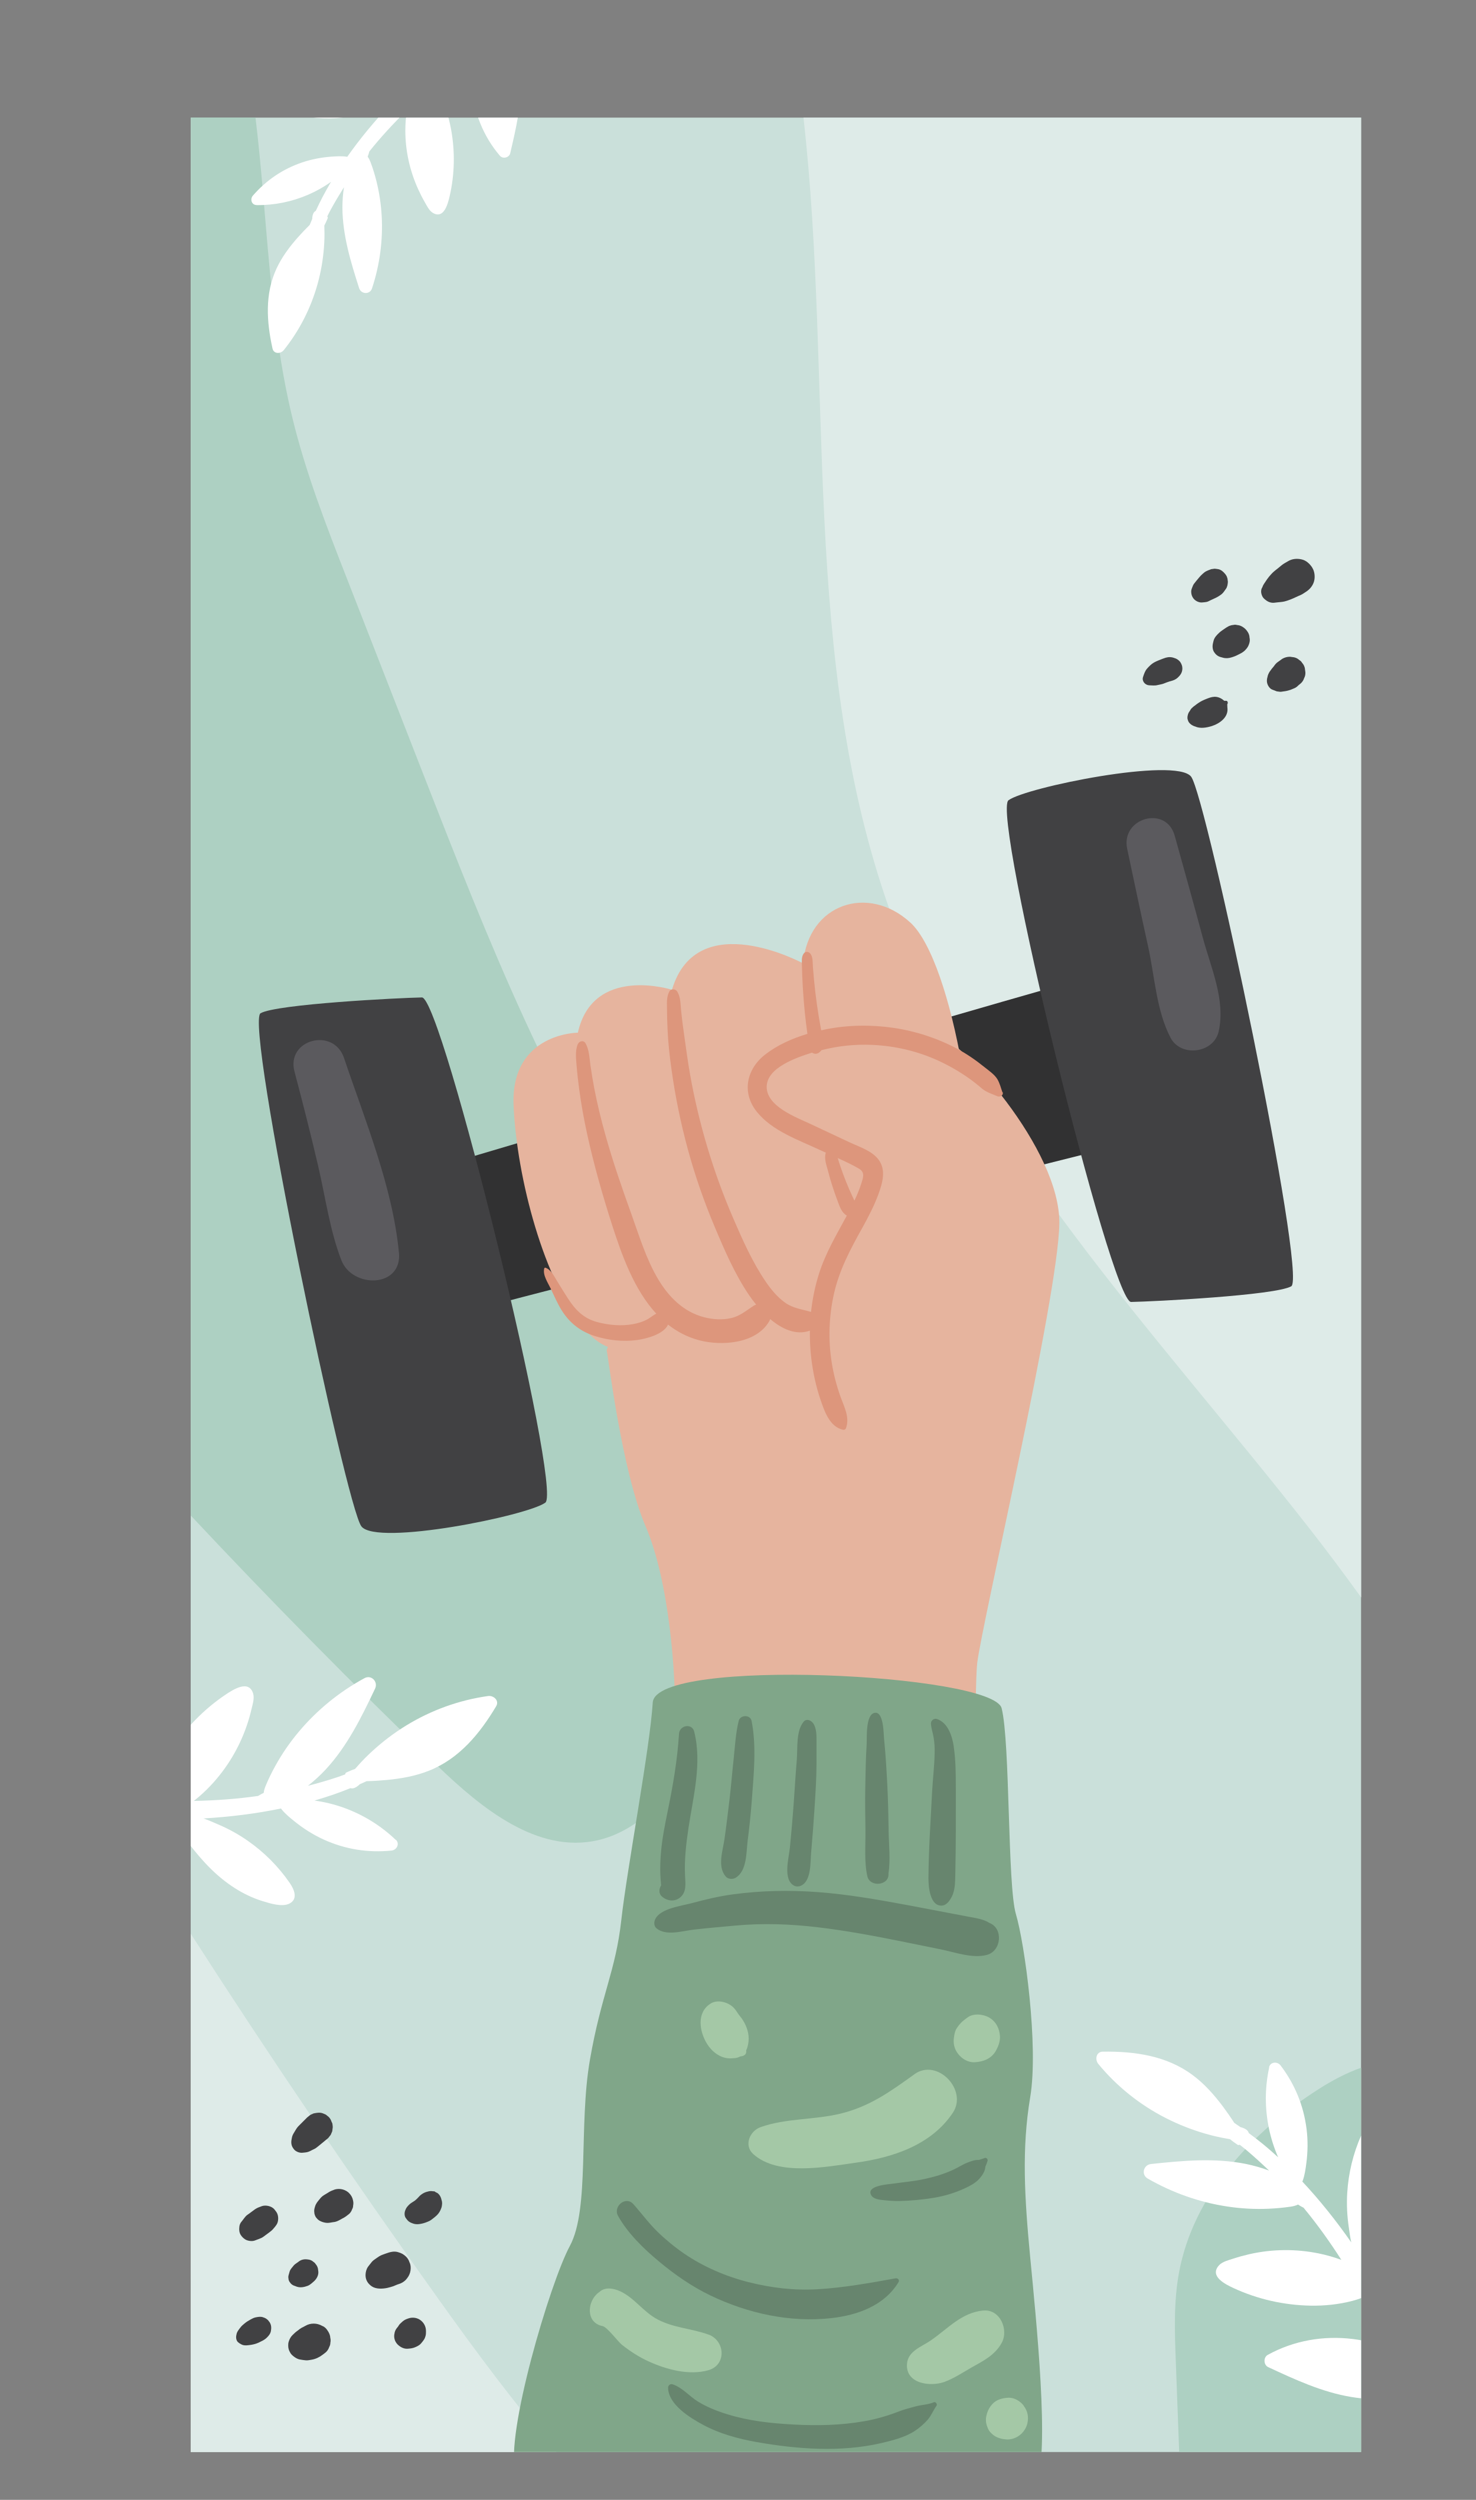 <?xml version="1.0" encoding="UTF-8"?><svg id="uuid-b8b393be-3f83-4bbb-a53d-cb5ec6232449" xmlns="http://www.w3.org/2000/svg" width="236.7" height="400.85" xmlns:xlink="http://www.w3.org/1999/xlink" viewBox="0 0 236.7 400.85"><rect x="0" y="0" width="236.7" height="400.85" fill="#808080" stroke="none"/><defs><style>.uuid-e904b5a7-63e2-48f2-a612-b8a9c20f41ec{fill:#e6b49e;}.uuid-4dd008d3-3253-4a69-b000-5a5219833e9d{fill:#67856e;}.uuid-a115c5cb-f5bf-41e3-8b91-772c33c15c9c{fill:#fff;}.uuid-3ca20763-9159-4c1e-9bc2-e21e68c291ec{fill:#313132;}.uuid-583b5607-4d59-4a3d-9628-1e072c0cbab1{fill:#80a689;}.uuid-ee19fa97-54fe-4287-a3a0-a7d4d2e9aaf4{fill:#add0c2;}.uuid-84381db2-10a8-4cfc-9e5d-b40d1893f373{fill:#deebe8;}.uuid-79c5006c-702e-4d69-b05f-cc97fd51daec{fill:#dd967c;}.uuid-3410e9ac-e48e-4773-a171-e67daa71fb77{fill:#a4c8a6;}.uuid-e93b3f2a-89d9-4a82-89d8-49c810a26f4c{clip-path:url(#uuid-fc2595a0-b07c-4e7d-b1fb-71c2d42cd671);}.uuid-7aeedd78-f3ad-48d6-a6fd-7407a736bd48{fill:none;}.uuid-af72ac0c-673b-4ad5-94d3-c1ad27f3fb4d{fill:#cae0da;}.uuid-fe4d9dff-edd1-4f3e-9bc5-c0e9f958331d{fill:#5b5a5e;}.uuid-223d8493-7efa-41d0-b975-952c66d43595{fill:#414143;}</style><clipPath id="uuid-fc2595a0-b07c-4e7d-b1fb-71c2d42cd671"><rect class="uuid-7aeedd78-f3ad-48d6-a6fd-7407a736bd48" x="30.58" y="18.86" width="187.69" height="374.32"/></clipPath></defs><g id="uuid-ec105e4a-9c1e-4d0f-a9b3-98e2d36e5a44"><g><rect class="uuid-af72ac0c-673b-4ad5-94d3-c1ad27f3fb4d" x="30.58" y="18.86" width="187.69" height="374.32"/><g><path class="uuid-84381db2-10a8-4cfc-9e5d-b40d1893f373" d="M70.23,368.53c-13.7-19.16-26.91-38.66-39.65-58.47v83.13h58.65c-6.79-7.82-13-16.25-19-24.65Z"/><path class="uuid-84381db2-10a8-4cfc-9e5d-b40d1893f373" d="M142.72,146.04c13.46,37.76,42.53,67.4,67.22,98.99,2.83,3.62,5.62,7.34,8.34,11.12V18.86h-89.43c4.81,42.58-.5,86.86,13.87,127.18Z"/></g><path class="uuid-ee19fa97-54fe-4287-a3a0-a7d4d2e9aaf4" d="M30.58,243c12.85,13.7,26.03,27.08,39.54,40.12,7.12,6.87,16.11,14.17,25.75,11.96,5.64-1.29,10.01-5.65,13.78-10.04,10.16-11.86,18.57-26.7,17.1-42.25-1.49-15.8-12.64-28.67-21.68-41.71-16.3-23.5-26.84-50.42-37.24-77.07-4.05-10.37-8.09-20.73-12.14-31.1-3.34-8.54-6.68-17.12-8.83-26.03-3.75-15.51-3.96-32.13-5.89-48.04h-10.37V243Z"/><path class="uuid-ee19fa97-54fe-4287-a3a0-a7d4d2e9aaf4" d="M218.27,331.56c-2.34,.83-4.62,2.04-6.68,3.35-10.77,6.83-20.24,17.02-22.53,29.57-.85,4.67-.68,9.46-.5,14.21,.18,4.83,.36,9.65,.54,14.48h29.18v-61.61Z"/><g class="uuid-e93b3f2a-89d9-4a82-89d8-49c810a26f4c"><g><path class="uuid-3ca20763-9159-4c1e-9bc2-e21e68c291ec" d="M180.3,155.09c-1.48,.19-120.9,34.79-123.94,36.38-3.04,1.6,7.68,22.72,8.03,21.83,.36-.88,123-31.6,123-31.6l-7.1-26.62Z"/><path class="uuid-e904b5a7-63e2-48f2-a612-b8a9c20f41ec" d="M145.97,147.92c-6.71-6.16-16.35-3.04-17.18,6.56,0,0-17.03-9.25-21.03,4.23,0,0-12.65-4.03-15.09,6.88,0,0-10.81,.05-10.31,11.67,.5,11.62,4.92,28.35,11.49,35.97,6.56,7.62,13.26-.8,13.26-.8,0,0,14.68,11.38,17.07-.78,0,0,12.68,4.86,15.94-6.51,0,0,12.3,5.71,15.09-6.88s-2.3-43.98-9.23-50.34Z"/><path class="uuid-223d8493-7efa-41d0-b975-952c66d43595" d="M67.66,159.94c-3.72,.07-23.26,1.06-25.87,2.53-2.6,1.47,13.68,79.1,16.17,82.29,2.49,3.19,26.69-1.73,29.49-3.81,2.79-2.08-16.56-81.07-19.79-81.01Z"/><path class="uuid-223d8493-7efa-41d0-b975-952c66d43595" d="M181.38,208.77c3.7-.07,23.1-1.05,25.69-2.51,2.59-1.46-13.59-78.56-16.06-81.73-2.47-3.17-26.51,1.72-29.28,3.79-2.77,2.06,16.44,80.51,19.66,80.45Z"/><path class="uuid-e904b5a7-63e2-48f2-a612-b8a9c20f41ec" d="M97.29,216.53c.27,1.06,2.4,19.25,6.24,28.21,3.85,8.95,4.83,23.94,4.71,30.17-.11,6.23-10.55,100.84-10.55,100.84l58.91,5.38s-.74-107.57,.11-114.45c.85-6.87,13-58.7,13.17-70.48,.17-11.78-15.51-29.58-21.91-32.14-6.4-2.55-33.78,20.75-37.07,22.93-3.28,2.19-13.62,29.52-13.62,29.52Z"/><path class="uuid-79c5006c-702e-4d69-b05f-cc97fd51daec" d="M160.75,175.14c-.23-.68-.44-1.48-.81-2.1-.46-.76-1.4-1.39-2.08-1.94-1.39-1.12-2.85-2.13-4.43-2.97-3.16-1.67-6.6-2.79-10.13-3.31-3.57-.52-7.17-.48-10.72,.2-.3,.06-.6,.12-.89,.19-.01-.07-.03-.14-.04-.2-.24-1.32-.46-2.64-.65-3.97-.19-1.34-.34-2.68-.47-4.02-.06-.67-.12-1.34-.17-2.01-.05-.68,.03-1.49-.38-2.06-.29-.4-.85-.44-1.13,0-.34,.54-.26,1.15-.25,1.77,.01,.58,.03,1.15,.05,1.72,.05,1.29,.13,2.58,.23,3.87,.1,1.24,.22,2.48,.37,3.71,.07,.59,.15,1.17,.23,1.76-2.44,.73-4.83,1.8-6.78,3.32-3.01,2.35-3.79,6.13-1.32,9.19,2.48,3.08,6.67,4.49,10.13,6.12,.3,.14,.62,.28,.93,.42-.02,.04-.04,.08-.05,.13-.23,.9,.16,1.91,.39,2.79,.21,.82,.45,1.64,.71,2.45,.26,.81,.54,1.61,.84,2.4,.34,.9,.62,1.82,1.47,2.32-1.64,3.04-3.4,5.98-4.46,9.31-.63,1.99-1.05,4.05-1.28,6.14,0,0-.01,0-.02-.01-1.48-.44-2.85-.56-4.15-1.49-1.23-.88-2.24-2.1-3.09-3.35-2.16-3.16-3.76-6.79-5.27-10.29-3.16-7.34-5.47-15.08-6.87-22.95-.39-2.22-.68-4.46-1-6.7-.17-1.16-.31-2.32-.43-3.49-.11-1.05-.06-2.16-.62-3.09-.28-.45-1.02-.51-1.28,0-.44,.85-.38,1.7-.37,2.63,0,1.13,.04,2.26,.09,3.38,.09,2.16,.33,4.3,.63,6.44,.6,4.34,1.48,8.63,2.63,12.86,1.15,4.22,2.59,8.35,4.29,12.39,1.58,3.75,3.25,7.64,5.55,11.01,.32,.47,.69,.97,1.11,1.48-.13,.04-.26,.1-.38,.18-1.23,.78-2.16,1.64-3.61,1.98-1.41,.33-2.91,.23-4.31-.12-3.31-.84-5.72-3.25-7.42-6.12-1.93-3.25-3-6.85-4.27-10.38-1.53-4.24-3-8.49-4.21-12.83-.68-2.42-1.27-4.87-1.75-7.33-.24-1.26-.45-2.52-.63-3.79-.16-1.16-.19-2.45-.78-3.49-.32-.56-1.04-.35-1.25,.16-.44,1.07-.27,2.34-.18,3.47,.1,1.25,.25,2.49,.41,3.73,.33,2.45,.77,4.88,1.3,7.3,1.07,4.85,2.43,9.65,3.95,14.38,1.56,4.87,3.54,10.45,7.11,14.31-.43,.22-.83,.56-1.28,.83-.76,.45-1.6,.7-2.47,.86-1.88,.34-3.94,.15-5.77-.35-2.15-.59-3.46-1.95-4.64-3.77-.6-.92-1.17-1.87-1.75-2.8-.47-.76-.96-1.83-1.86-2.13-.08-.03-.17,.03-.19,.11-.28,1.06,.6,2.32,1.03,3.23,.55,1.15,1.05,2.33,1.72,3.42,1.28,2.08,3.05,3.47,5.38,4.2,2.16,.68,4.53,.94,6.77,.63,1.44-.2,4.25-.9,4.95-2.47,1.43,1.12,3.07,2,4.99,2.51,3.6,.95,9.15,.57,11.24-3.05,.07-.11,.11-.23,.15-.35,1.88,1.59,4.13,2.66,6.37,1.86-.02,1.45,.04,2.9,.21,4.34,.27,2.3,.75,4.57,1.5,6.76,.64,1.86,1.46,4.31,3.59,4.79,.23,.05,.43-.07,.5-.29,.6-1.71-.29-3.36-.88-4.97-.64-1.79-1.12-3.63-1.42-5.51-.59-3.66-.45-7.48,.37-11.09,.87-3.82,2.64-7.12,4.53-10.51,.97-1.74,1.89-3.51,2.58-5.38,.65-1.78,1.28-3.89,.04-5.55-1.08-1.45-3.11-2.06-4.68-2.8-2.07-.97-4.15-1.94-6.22-2.92-2.3-1.08-7.09-2.82-7.05-6,.04-3.07,4.83-4.68,7.27-5.45,.33,.22,.73,.28,1.11,0,.17-.13,.31-.26,.42-.4,2.67-.68,5.41-.97,8.17-.84,3.62,.16,7.26,1.01,10.56,2.53,1.66,.76,3.26,1.68,4.76,2.72,.77,.54,1.5,1.12,2.21,1.73,.73,.63,1.61,.86,2.48,1.25,.42,.19,1.04-.13,.86-.66Zm-22.95,12.29c.99,.6,.58,1.52,.28,2.48-.29,.9-.66,1.76-1.06,2.61-.1-.23-.21-.46-.33-.7-.36-.76-.69-1.52-1-2.3-.32-.79-.61-1.59-.89-2.4-.14-.4-.27-.81-.39-1.22-.02-.07-.04-.13-.07-.2,1.19,.53,2.37,1.08,3.47,1.73Z"/><path class="uuid-583b5607-4d59-4a3d-9628-1e072c0cbab1" d="M82.68,396.36c-1.73-5.78,5.5-30.27,8.71-36.23,3.21-5.96,1.38-19.26,3.21-29.81,1.83-10.55,4.13-14.22,5.04-22.47,.92-8.25,4.59-27.52,5.04-34.85,.46-7.34,54.57-4.59,55.95,.92,1.38,5.5,.92,28.43,2.29,33.02,1.38,4.59,3.67,21.1,2.29,29.35-1.38,8.25-.92,16.05,0,25.68s3.21,31.64,.92,36.23-82.09,2.75-83.46-1.83Z"/><path class="uuid-4dd008d3-3253-4a69-b000-5a5219833e9d" d="M158.68,308.35c-.98-.63-2.15-.77-3.28-.99-1.14-.22-2.29-.44-3.43-.65-2.26-.43-4.52-.87-6.79-1.29-4.65-.86-9.32-1.67-14.03-2.02-4.55-.34-9.09-.25-13.61,.36-2.25,.3-4.41,.82-6.6,1.41-1.67,.45-5.02,.84-5.86,2.56-.22,.45-.24,1.11,.19,1.47,1.55,1.29,4.17,.42,6.01,.21,2.2-.25,4.4-.44,6.6-.64,4.43-.41,8.87-.26,13.28,.27,4.34,.51,8.65,1.31,12.94,2.17,2.26,.45,4.52,.91,6.77,1.37,2.29,.47,5.09,1.5,7.39,.89,2.35-.62,2.66-4.26,.42-5.12Z"/><path class="uuid-4dd008d3-3253-4a69-b000-5a5219833e9d" d="M111.33,277.67c-.35-1.41-2.35-1.03-2.44,.33-.26,4.26-.98,8.37-1.84,12.55-.42,2.07-.84,4.15-1.03,6.26-.1,1.03-.15,2.07-.14,3.11,0,.52,.03,1.04,.07,1.55,.02,.25,.05,.51,.06,.76,0,.03,.02,.03,.03,.05-.37,.58-.46,1.36,.16,1.87,.81,.67,1.93,.83,2.81,.16,1.13-.88,.91-2.25,.85-3.5-.13-2.57,.17-5.16,.55-7.7,.76-5.04,2.19-10.36,.92-15.43Z"/><path class="uuid-4dd008d3-3253-4a69-b000-5a5219833e9d" d="M120.53,275.95c-.21-1.05-1.83-.99-2.07,0-.49,2-.59,4.08-.81,6.12-.24,2.18-.41,4.37-.67,6.56-.25,2.09-.5,4.19-.8,6.27-.27,1.91-1.17,4.37,.2,6,.37,.43,1.12,.49,1.59,.2,1.84-1.11,1.69-4.05,1.93-5.95,.27-2.09,.49-4.19,.65-6.29,.31-4.21,.8-8.75-.02-12.92Z"/><path class="uuid-4dd008d3-3253-4a69-b000-5a5219833e9d" d="M130.33,276.25c-.32-.43-1.02-.69-1.44-.19-1.26,1.5-.96,4.26-1.11,6.11-.2,2.4-.34,4.8-.51,7.19-.17,2.31-.37,4.63-.6,6.93-.16,1.62-1.17,5.1,.68,6.08,.24,.13,.54,.15,.8,.09,0,0,0,.01,0,.02,2.02-.54,1.78-3.84,1.93-5.45,.21-2.39,.4-4.78,.55-7.18,.15-2.31,.3-4.63,.31-6.94,0-1.16,0-2.32,0-3.48,0-1.06,.06-2.31-.6-3.2Z"/><path class="uuid-4dd008d3-3253-4a69-b000-5a5219833e9d" d="M142.51,293.51c-.05-2.46-.09-4.92-.22-7.37-.13-2.46-.27-4.92-.52-7.37-.08-.82-.06-4.34-1.48-4.12-1.53,.23-1.24,4.11-1.31,5.1-.15,2.29-.17,4.59-.22,6.88-.05,2.29,0,4.59,.03,6.88,.03,2.39-.22,5.01,.3,7.34,.41,1.84,3.56,1.5,3.39-.41,.34-2.25,.06-4.66,.02-6.93Z"/><path class="uuid-4dd008d3-3253-4a69-b000-5a5219833e9d" d="M152.96,280.1c-.25-1.68-.93-3.88-2.72-4.46-.45-.15-.97,.25-.95,.72,.03,.73,.28,1.41,.41,2.12,.17,.92,.21,1.88,.18,2.81-.05,2.05-.3,4.1-.41,6.16-.23,4.57-.55,9.15-.58,13.73,0,1.29,.22,4.52,2.18,4.38,.74-.05,1.25-.82,1.56-1.42,.57-1.09,.54-2.52,.57-3.71,.1-4.58,.09-9.15,.08-13.73,0-2.19-.01-4.42-.33-6.59Z"/><path class="uuid-4dd008d3-3253-4a69-b000-5a5219833e9d" d="M143.63,365.33c-4.11,.74-8.34,1.51-12.52,1.75-3.8,.22-7.44-.22-11.12-1.15-3.62-.92-7.23-2.47-10.31-4.59-1.51-1.04-2.92-2.2-4.23-3.47-1.43-1.39-2.57-2.97-3.89-4.45-1.21-1.36-3.29,.38-2.45,1.89,1.54,2.78,4.13,5.29,6.55,7.3,2.51,2.1,5.28,4.03,8.23,5.45,6.01,2.89,12.77,4.39,19.44,3.65,4.18-.47,8.48-1.99,10.77-5.78,.2-.33-.13-.66-.46-.6Z"/><path class="uuid-4dd008d3-3253-4a69-b000-5a5219833e9d" d="M157.91,346.04c-.31,.12-.63,.22-.95,.31-.6-.05-1.23,.2-1.8,.42-.8,.31-1.51,.79-2.29,1.15-1.46,.68-3.06,1.15-4.64,1.49-1.64,.36-3.3,.49-4.96,.73-.75,.11-4.31,.3-3.6,1.78,.34,.71,1.31,.8,2,.87,.87,.09,1.74,.16,2.61,.14,1.83-.05,3.66-.21,5.47-.51,1.74-.29,3.39-.79,4.99-1.53,.78-.36,1.61-.79,2.22-1.43,.47-.49,1.04-1.28,1.05-2.01,.13-.31,.26-.62,.36-.94,.09-.27-.2-.59-.48-.48Z"/><path class="uuid-4dd008d3-3253-4a69-b000-5a5219833e9d" d="M149.74,385.21c-.93,.39-1.92,.39-2.89,.65-.86,.24-1.71,.44-2.55,.76-1.84,.71-3.68,1.27-5.63,1.61-3.79,.68-7.64,.75-11.47,.54-3.54-.19-7.09-.57-10.49-1.62-1.69-.52-3.32-1.15-4.83-2.09-1.35-.84-2.51-2.26-4.04-2.74-.34-.11-.7,.18-.7,.53,.02,2.71,3.51,4.84,5.59,5.96,2.68,1.45,5.65,2.25,8.64,2.78,6.46,1.14,13.47,1.66,19.91,.17,1.8-.42,3.85-.93,5.41-1.95,.75-.49,1.46-1.11,2.06-1.78,.59-.66,.91-1.53,1.43-2.26,.19-.26-.13-.7-.44-.57Z"/><path class="uuid-3410e9ac-e48e-4773-a171-e67daa71fb77" d="M146.64,332.61c-3.82,2.74-7.1,5.13-11.77,6.29-4.21,1.05-8.86,.73-12.93,2.2-1.71,.62-2.69,2.92-1.14,4.31,3.98,3.58,11.62,2.05,16.5,1.37,5.92-.82,12.07-2.84,15.51-8.01,2.42-3.64-2.49-8.8-6.17-6.17Z"/><path class="uuid-3410e9ac-e48e-4773-a171-e67daa71fb77" d="M158.64,323.52c-.98-.57-2.55-.73-3.51,0-.36,.27-.72,.53-1.03,.85-.23,.24-.47,.54-.65,.82-.2,.31-.31,.64-.38,.97,0,.06-.02,.13-.04,.19-.01,.05,0,.1-.02,.15-.01,.09-.03,.18-.04,.27-.12,.92,.07,1.79,.67,2.56,.62,.81,1.62,1.41,2.68,1.35,1.36-.08,2.66-.56,3.38-1.83,.39-.7,.7-1.5,.66-2.32-.07-1.24-.62-2.36-1.72-3.01Z"/><path class="uuid-3410e9ac-e48e-4773-a171-e67daa71fb77" d="M120.04,327.32c.12-1.18-.26-2.34-.88-3.34-.13-.23-.29-.44-.46-.64-.13-.17-.2-.26-.24-.31-.26-.37-.5-.79-.82-1.11-.89-.89-2.58-1.36-3.71-.63-2.27,1.45-1.77,4.5-.52,6.48,.77,1.22,2.05,2.23,3.55,2.29,.23,0,.44,0,.67-.03,.39,0,.75-.1,1.08-.28,.05,0,.11-.02,.2-.03,.39-.05,.78-.31,.76-.76,0-.13,0-.2,0-.22,.08-.16,.15-.31,.19-.48,.09-.3,.14-.6,.18-.92Z"/><path class="uuid-3410e9ac-e48e-4773-a171-e67daa71fb77" d="M113.61,374.35c-2.7-.98-5.49-1.05-8.12-2.41-2.29-1.18-3.79-3.53-6.07-4.55-.94-.42-2.22-.71-3.14,0-.12,.09-.23,.18-.35,.27-1.77,1.37-2.04,4.78,.7,5.33,.75,.15,2.45,2.48,3.11,3,1.32,1.04,2.72,1.95,4.25,2.65,2.86,1.31,6.54,2.31,9.62,1.42,2.95-.85,2.67-4.75,0-5.72Z"/><path class="uuid-3410e9ac-e48e-4773-a171-e67daa71fb77" d="M157.67,370.49c-3.5,.35-5.64,2.9-8.42,4.81-1.48,1.02-3.66,1.69-3.8,3.77-.22,3.21,3.81,3.68,6.03,2.86,1.54-.57,2.95-1.52,4.37-2.33,1.88-1.06,3.7-1.95,4.79-3.92,1.15-2.09-.25-5.46-2.97-5.18Z"/><path class="uuid-3410e9ac-e48e-4773-a171-e67daa71fb77" d="M164.18,385.76c-.59-.76-1.55-1.35-2.56-1.28-.9,.06-1.83,.3-2.47,1-.39,.42-.68,.92-.86,1.47-.02,.05-.03,.1-.05,.16,.03-.07,.06-.13,.08-.2-.28,.75-.3,1.51,.03,2.29,.12,.38,.34,.71,.64,.99,.38,.38,.84,.65,1.36,.79,.36,.14,.77,.14,1.15,.19,.6,0,1.16-.15,1.68-.45,.5-.3,.9-.69,1.19-1.19,.15-.23,.32-.64,.38-.91,.24-1.03,.07-2-.58-2.84Z"/><path class="uuid-fe4d9dff-edd1-4f3e-9bc5-c0e9f958331d" d="M192.87,150.29c-1.46-5.44-2.98-10.86-4.49-16.29-1.37-4.93-8.67-2.85-7.62,2.1,1.11,5.21,2.2,10.43,3.35,15.63,1.06,4.8,1.33,10.34,3.61,14.68,1.66,3.16,6.92,2.49,7.71-1.01,1.14-5.05-1.25-10.22-2.56-15.11Z"/><path class="uuid-fe4d9dff-edd1-4f3e-9bc5-c0e9f958331d" d="M63.97,200.84c-1-10.53-5.44-21.21-8.8-31.19-1.68-4.99-9.32-2.98-7.94,2.19,1.33,5.02,2.61,10.06,3.79,15.12,1.17,5.01,1.87,10.33,3.73,15.13,1.75,4.51,9.77,4.47,9.23-1.25Z"/></g><path class="uuid-a115c5cb-f5bf-41e3-8b91-772c33c15c9c" d="M63.48,295.04c-2.39-2.29-5.2-4.03-8.32-5.16-1.53-.55-3.12-.94-4.73-1.16,1.06-.31,2.11-.64,3.15-1,.88-.3,1.75-.64,2.62-.99,.13,.04,.26,.05,.41,.03,.41-.08,.76-.34,1.09-.66,.37-.16,.74-.32,1.1-.49,1.08-.02,2.15-.09,3.22-.19,2.32-.22,4.64-.63,6.81-1.5,4.84-1.94,8.12-5.94,10.73-10.31,.56-.93-.41-1.78-1.3-1.65-4.63,.65-9.09,2.26-13.08,4.7-1.93,1.18-3.75,2.56-5.42,4.08-.86,.79-1.7,1.62-2.46,2.5-.11,.13-.24,.28-.38,.42-.47,.15-.92,.35-1.38,.56-.12,.05-.17,.18-.18,.3-.42,.15-.83,.31-1.25,.45-1.56,.52-3.15,.97-4.74,1.39,1.01-.79,1.96-1.66,2.83-2.59,3.49-3.76,5.77-8.41,7.95-13,.52-1.1-.6-2.28-1.71-1.67-4,2.17-7.59,5.09-10.52,8.58-1.42,1.69-2.68,3.51-3.75,5.45-.57,1.02-1.09,2.08-1.54,3.16-.16,.38-.3,.78-.34,1.2-.31,.14-.61,.31-.9,.49-3.41,.49-6.85,.73-10.3,.8,.98-.78,1.91-1.63,2.77-2.55,2.55-2.73,4.5-5.99,5.71-9.52,.29-.84,.54-1.7,.74-2.57,.18-.76,.52-1.77,.29-2.56-.68-2.3-3.19-.66-4.36,.11-3.53,2.36-6.53,5.45-8.81,9.03-1.22,1.9-2.2,3.96-2.86,6.12-.19,.6-.34,1.23-.42,1.86-2.96-.11-5.91-.31-8.84-.58-.2-.02-.4-.04-.6-.06,1.72-1.23,3.28-2.67,4.59-4.33,2.96-3.72,4.75-8.21,4.97-12.96,.04-.84-1.02-1.43-1.72-.97-3.91,2.6-7.93,5.26-11.03,8.84-1.33,1.53-2.54,3.22-3.36,5.09-.49,1.11-1,2.3-1.01,3.48-1.04-.15-2.08-.34-3.12-.38-1.27-.05-2.43,.61-3.64,0-.25-.13-.52,.14-.38,.39,1.13,2.05,3.2,2.66,5.37,2.93,.76,.1,1.53,.17,2.29,.26,.05,.05,.12,.09,.19,.11,.64,.15,1.17,.18,1.7,.11,.52,.06,1.05,.12,1.57,.18,.09,.65,.3,1.3,.48,1.9,.28,.96,.61,1.91,.99,2.84,.76,1.88,1.69,3.68,2.8,5.37,1.08,1.65,2.32,3.21,3.69,4.63,.7,.72,1.43,1.41,2.19,2.05,.8,.68,1.74,1.23,2.5,1.95,.57,.54,1.52,.42,1.91-.28,.96-1.74,.76-4.04,.46-5.97-.31-1.99-1.01-3.93-2.04-5.66-1.11-1.85-2.62-3.4-4.3-4.74-.63-.5-1.27-.99-1.9-1.48,2.12,.15,4.24,.27,6.36,.31,.08,.05,.18,.08,.28,.09,.55,.06,1,.04,1.46-.06,.22,0,.44,.01,.66,.01,.33,0,.66,0,.99-.01,.54,1.42,1.76,2.73,2.64,3.87,1.1,1.44,2.27,2.83,3.57,4.1,2.32,2.27,5.1,4.15,8.22,5.11,1.17,.36,3.14,1,4.32,.4,1.46-.74,.73-2.33,.05-3.31-1.82-2.64-4.1-4.93-6.73-6.76-1.5-1.05-3.12-1.94-4.81-2.65-.66-.28-1.46-.65-2.28-.93,4.17-.25,8.34-.75,12.43-1.6,.03,.04,.05,.09,.09,.14,.57,.72,1.35,1.35,2.06,1.92,1.43,1.16,3,2.15,4.68,2.92,3.45,1.57,7.11,2.15,10.88,1.77,.84-.08,1.37-1.09,.7-1.74Z"/><path class="uuid-a115c5cb-f5bf-41e3-8b91-772c33c15c9c" d="M203.54,331.5c-.71,3.23-.72,6.54-.05,9.78,.33,1.59,.83,3.15,1.48,4.64-.81-.74-1.64-1.47-2.5-2.17-.72-.59-1.46-1.16-2.21-1.71-.03-.13-.09-.25-.19-.37-.28-.31-.69-.47-1.13-.58-.33-.23-.66-.46-1-.68-.58-.9-1.2-1.79-1.84-2.65-1.4-1.86-2.96-3.63-4.84-5.02-4.18-3.12-9.3-3.82-14.4-3.76-1.09,.01-1.3,1.27-.73,1.97,2.97,3.61,6.68,6.57,10.84,8.69,2.02,1.03,4.14,1.86,6.31,2.49,1.12,.32,2.27,.6,3.42,.79,.17,.03,.36,.06,.56,.1,.37,.32,.78,.6,1.2,.89,.1,.07,.24,.05,.35,0,.34,.28,.7,.54,1.04,.83,1.26,1.06,2.47,2.17,3.66,3.31-1.2-.45-2.44-.8-3.69-1.06-5.03-1.01-10.19-.53-15.24,.01-1.21,.13-1.62,1.7-.53,2.33,3.94,2.27,8.31,3.82,12.81,4.49,2.19,.33,4.4,.45,6.6,.35,1.17-.05,2.34-.16,3.5-.33,.41-.06,.82-.15,1.2-.34,.29,.19,.58,.36,.89,.51,2.19,2.65,4.2,5.46,6.06,8.36-1.18-.43-2.39-.78-3.62-1.03-3.66-.75-7.46-.71-11.1,.11-.87,.2-1.73,.43-2.58,.71-.75,.25-1.78,.48-2.33,1.09-1.6,1.78,1.1,3.07,2.37,3.66,3.86,1.78,8.06,2.72,12.3,2.8,2.26,.04,4.52-.19,6.71-.76,.61-.16,1.23-.35,1.81-.62,1.45,2.58,2.82,5.2,4.12,7.84,.09,.18,.17,.36,.26,.54-1.94-.82-3.99-1.4-6.09-1.65-4.71-.58-9.48,.24-13.65,2.54-.73,.4-.69,1.62,.07,1.97,4.26,1.98,8.63,4.01,13.3,4.78,2,.33,4.07,.48,6.09,.21,1.2-.16,2.48-.35,3.49-.96,.41,.96,.8,1.95,1.31,2.86,.62,1.11,1.79,1.75,1.9,3.1,.02,.28,.39,.37,.53,.12,1.15-2.04,.59-4.12-.31-6.11-.32-.7-.65-1.39-.97-2.09,.02-.07,.02-.15,0-.22-.21-.63-.45-1.09-.79-1.5-.22-.48-.45-.96-.67-1.44,.51-.41,.95-.93,1.37-1.4,.67-.74,1.31-1.52,1.9-2.32,1.2-1.63,2.26-3.36,3.12-5.19,.84-1.78,1.53-3.66,2.02-5.57,.25-.97,.45-1.95,.61-2.94,.16-1.04,.14-2.13,.36-3.15,.16-.77-.44-1.52-1.24-1.48-1.99,.09-3.84,1.46-5.33,2.72-1.53,1.3-2.82,2.92-3.76,4.7-1,1.91-1.53,4.01-1.79,6.14-.1,.8-.18,1.6-.27,2.4-.98-1.89-1.99-3.75-3.05-5.59,0-.09-.02-.19-.07-.29-.24-.5-.49-.88-.82-1.21-.11-.19-.22-.38-.33-.56-.17-.28-.35-.56-.53-.84,.93-1.2,1.41-2.93,1.92-4.28,.65-1.69,1.23-3.41,1.63-5.18,.72-3.17,.87-6.51,.06-9.68-.31-1.19-.79-3.2-1.91-3.89-1.39-.86-2.37,.59-2.85,1.68-1.3,2.93-2.06,6.07-2.25,9.27-.11,1.83-.02,3.67,.25,5.48,.11,.71,.2,1.59,.4,2.43-2.39-3.43-5-6.71-7.85-9.76,.02-.05,.05-.09,.07-.15,.31-.86,.45-1.85,.57-2.76,.24-1.83,.27-3.68,.04-5.51-.47-3.76-1.88-7.18-4.17-10.2-.51-.67-1.65-.6-1.85,.32Z"/><path class="uuid-a115c5cb-f5bf-41e3-8b91-772c33c15c9c" d="M41.15,32.89c2.86,.03,5.66-.54,8.28-1.67,1.29-.56,2.52-1.25,3.66-2.07-.48,.82-.95,1.65-1.39,2.49-.37,.71-.72,1.44-1.06,2.17-.1,.05-.2,.12-.28,.23-.21,.29-.28,.66-.29,1.06-.14,.32-.27,.64-.4,.96-.66,.65-1.3,1.33-1.92,2.02-1.33,1.51-2.55,3.14-3.4,4.97-1.9,4.08-1.6,8.54-.65,12.83,.2,.92,1.31,.88,1.8,.27,2.53-3.15,4.38-6.8,5.45-10.69,.52-1.88,.85-3.83,1-5.77,.08-1.01,.11-2.02,.07-3.03,0-.15,0-.32-.01-.49,.2-.37,.37-.77,.54-1.17,.04-.1,0-.21-.07-.29,.17-.34,.34-.69,.52-1.02,.68-1.25,1.41-2.47,2.16-3.67-.17,1.09-.25,2.2-.25,3.3,.03,4.43,1.34,8.7,2.68,12.88,.32,1,1.72,1.08,2.07,.04,1.23-3.73,1.77-7.69,1.55-11.61-.11-1.91-.39-3.79-.86-5.65-.25-.98-.54-1.95-.9-2.9-.13-.34-.28-.67-.49-.96,.11-.28,.2-.55,.27-.84,1.86-2.32,3.88-4.51,6.01-6.59-.15,1.07-.24,2.16-.24,3.24,0,3.23,.71,6.43,2.04,9.37,.32,.7,.66,1.39,1.05,2.06,.34,.59,.72,1.42,1.33,1.78,1.78,1.04,2.4-1.47,2.68-2.65,.83-3.57,.89-7.29,.21-10.89-.36-1.92-.96-3.79-1.82-5.54-.24-.49-.51-.98-.84-1.42,1.93-1.68,3.9-3.29,5.9-4.86,.14-.11,.28-.21,.41-.32-.35,1.79-.48,3.62-.33,5.43,.34,4.09,1.87,7.97,4.54,11.09,.47,.55,1.49,.3,1.65-.4,.92-3.95,1.88-8,1.71-12.08-.07-1.75-.31-3.53-.89-5.19-.35-.98-.73-2.04-1.42-2.78,.74-.52,1.51-1.02,2.19-1.61,.83-.72,1.17-1.82,2.28-2.15,.23-.07,.24-.4,0-.47-1.92-.62-3.59,.22-5.11,1.33-.54,.39-1.06,.79-1.6,1.19-.06,0-.13,.01-.19,.05-.49,.29-.85,.58-1.13,.93-.37,.27-.73,.55-1.1,.82-.44-.36-.96-.64-1.43-.92-.74-.44-1.51-.84-2.3-1.2-1.59-.73-3.24-1.32-4.94-1.73-1.66-.4-3.36-.65-5.06-.73-.86-.04-1.73-.04-2.59,0-.91,.05-1.82,.25-2.73,.25-.68,0-1.2,.64-1.03,1.3,.42,1.67,1.91,2.99,3.24,4.03,1.37,1.07,2.96,1.88,4.63,2.35,1.79,.51,3.66,.59,5.51,.44,.69-.06,1.38-.13,2.07-.2-1.42,1.16-2.82,2.34-4.19,3.56-.08,.02-.16,.05-.23,.11-.38,.29-.65,.57-.88,.9-.14,.13-.28,.25-.42,.38-.21,.2-.41,.4-.62,.6-1.18-.57-2.72-.67-3.95-.88-1.54-.25-3.1-.44-4.67-.47-2.8-.05-5.66,.4-8.19,1.65-.95,.47-2.56,1.23-2.95,2.3-.48,1.33,.91,1.9,1.92,2.11,2.71,.58,5.49,.68,8.23,.27,1.56-.23,3.11-.62,4.59-1.18,.58-.22,1.3-.45,1.98-.76-2.48,2.62-4.8,5.4-6.87,8.35-.05,0-.09-.03-.14-.03-.79-.11-1.64-.05-2.43,0-1.59,.12-3.16,.42-4.67,.93-3.1,1.05-5.74,2.85-7.89,5.32-.48,.55-.22,1.5,.59,1.51Z"/></g><path class="uuid-223d8493-7efa-41d0-b975-952c66d43595" d="M53.25,340.41c-.07-.18-.15-.36-.22-.53-.14-.26-.33-.47-.57-.63-.14-.14-.3-.23-.49-.29-.27-.14-.55-.2-.86-.19-.16,0-.47,.05-.63,.08-.03,0-.06,.01-.1,.02-.11,.01-.21,.06-.3,.12-.2,.06-.37,.16-.52,.3-.1,.08-.2,.15-.29,.23-.12,.11-.23,.23-.35,.35-.24,.24-.49,.49-.73,.73-.12,.12-.24,.23-.35,.35-.23,.25-.4,.53-.57,.82-.16,.27-.34,.54-.42,.84-.04,.14-.06,.29-.09,.44-.11,.55-.04,1.04,.3,1.48,.12,.19,.28,.33,.48,.44,.26,.15,.55,.23,.86,.23,.29-.03,.59-.04,.88-.11,.3-.07,.59-.24,.87-.38,.08-.04,.16-.08,.23-.11,.17-.08,.28-.15,.44-.28,.21-.16,.41-.33,.62-.5,.27-.22,.53-.44,.8-.66,.13-.1,.26-.2,.38-.32,.02-.01,.03-.03,.05-.05,.12-.16,.25-.32,.37-.48l.24-.56,.08-.63s0-.06,0-.09c0-.13-.05-.53-.09-.65Z"/><path class="uuid-223d8493-7efa-41d0-b975-952c66d43595" d="M44.33,354.7c-.1-.14-.21-.28-.32-.42-.43-.53-1.37-.74-2-.53-.32,.11-.79,.28-1.09,.49-.2,.14-.4,.29-.6,.44-.09,.07-.19,.14-.28,.21-.22,.16-.47,.31-.65,.51-.17,.19-.31,.4-.47,.6-.1,.13-.2,.26-.31,.4-.14,.23-.22,.47-.23,.73-.06,.42,0,.89,.23,1.25,.18,.28,.42,.52,.7,.7,.39,.25,1.07,.35,1.51,.2,.23-.08,.45-.16,.67-.25,.27-.1,.52-.2,.75-.37,.1-.08,.21-.15,.31-.23,.2-.15,.4-.29,.6-.44,.24-.18,.46-.35,.65-.57,.19-.21,.36-.43,.52-.65,.39-.54,.39-1.54,0-2.08Z"/><path class="uuid-223d8493-7efa-41d0-b975-952c66d43595" d="M56.61,352.82c-.08-.42-.3-.83-.61-1.13,0,0,0,0,0-.01-.29-.29-.64-.49-1.04-.6-.42-.11-.83-.11-1.25,0-.29,.12-.6,.21-.87,.37-.11,.07-.23,.14-.34,.21-.36,.22-.77,.43-1.05,.74-.08,.09-.15,.18-.22,.27-.3,.36-.56,.66-.7,1.12-.03,.09-.05,.18-.08,.27-.07,.27-.08,.48-.04,.75,0,.11,.02,.21,.06,.31,.07,.24,.19,.45,.37,.63,.32,.42,1.15,.7,1.7,.69,.28,0,.56-.07,.84-.11,.12-.02,.24-.03,.35-.05,.38-.08,.8-.34,1.15-.53,.22-.11,.42-.22,.62-.37,.16-.12,.32-.24,.48-.37,.23-.21,.39-.46,.49-.76,.11-.18,.16-.38,.16-.59,.06-.28,.05-.56-.02-.83Z"/><path class="uuid-223d8493-7efa-41d0-b975-952c66d43595" d="M50.97,363.72c-.06-.26-.18-.48-.35-.67-.09-.15-.21-.27-.36-.36-.19-.18-.42-.29-.67-.35-.38-.06-.7-.11-1.09,0-.3,.08-.52,.24-.74,.41-.05,.04-.11,.08-.17,.12-.39,.27-.45,.34-.67,.63,0,0-.01,.02-.02,.02-.25,.3-.41,.49-.5,.88,0,.03-.01,.05-.02,.08-.03,.11-.06,.21-.09,.31-.06,.19-.07,.38-.03,.57,0,.19,.07,.37,.17,.53,.07,.1,.15,.19,.22,.29,.18,.18,.39,.3,.63,.37,.11,.05,.23,.09,.34,.13,.38,.12,.74,.11,1.13,.03,.08-.02,.15-.04,.23-.06,.23-.06,.45-.14,.65-.26,.18-.11,.4-.3,.58-.46,.06-.05,.11-.1,.17-.15,.41-.38,.72-.95,.67-1.53l-.07-.53Z"/><path class="uuid-223d8493-7efa-41d0-b975-952c66d43595" d="M43.26,372.4c-.09-.12-.19-.24-.28-.36-.22-.22-.49-.38-.79-.46-.31-.13-.72-.08-1.03-.02-.07,.01-.14,.02-.21,.04-.25,.06-.5,.18-.73,.31-.37,.21-.71,.4-1.04,.69-.19,.16-.39,.32-.55,.52-.31,.39-.66,.79-.72,1.29-.1,.37-.04,.87,.24,1.14,.13,.13,.29,.23,.45,.31,.11,.07,.23,.13,.37,.17,.16,.04,.35,.06,.52,.05,.12,0,.23-.02,.35-.03,.41-.04,.78-.11,1.17-.23,.39-.12,.75-.32,1.11-.5,.25-.13,.49-.3,.69-.5,.28-.27,.56-.62,.63-1.02,.09-.46,.09-.97-.18-1.39Z"/><path class="uuid-223d8493-7efa-41d0-b975-952c66d43595" d="M52.97,374.96c0-.49-.21-.96-.5-1.34-.16-.25-.38-.46-.66-.6-.05-.02-.1-.04-.14-.06,0,0,0,0,0,0-.42-.24-.87-.37-1.36-.37-.49,0-.94,.12-1.36,.37-.13,.07-.26,.14-.39,.21-.06,.03-.12,.06-.19,.09-.06,.03-.1,.07-.15,.1,0,0,0,0,0,0,0,0,0,0,0,0-.11,.07-.22,.14-.32,.23-.26,.19-.52,.38-.75,.61-.08,.08-.16,.15-.24,.23-.29,.28-.49,.66-.61,1.05-.07,.22-.09,.44-.08,.66,0,.37,.09,.71,.28,1.03,.12,.28,.38,.52,.62,.7,.25,.19,.51,.35,.82,.44,.08,.02,.16,.04,.25,.05,.29,.05,.58,.1,.88,.12,.32,.02,.63-.06,.95-.11,.62-.11,1.17-.38,1.67-.75,.18-.14,.36-.28,.55-.42,.26-.24,.45-.53,.56-.87,.12-.21,.18-.44,.18-.68,.05-.22,.05-.45,.02-.67Z"/><path class="uuid-223d8493-7efa-41d0-b975-952c66d43595" d="M65.64,362.68c-.11-.32-.29-.6-.54-.84-.33-.32-.71-.55-1.15-.67-.72-.27-1.44-.05-2.12,.2-.34,.13-.72,.24-1.02,.43-.13,.08-.25,.17-.37,.25-.27,.19-.58,.38-.8,.63-.09,.11-.18,.22-.27,.34-.32,.42-.5,.57-.65,1.09-.06,.22-.1,.45-.1,.67,0,.04,0,.07,0,.1,.02,.75,.39,1.31,.99,1.73,.69,.47,1.73,.42,2.53,.25,.18-.04,.35-.09,.53-.14,.24-.06,.47-.15,.7-.25,.1-.04,.2-.08,.29-.12,.08-.03,.15-.05,.23-.08,.45-.13,.84-.35,1.17-.68,.17-.18,.31-.38,.44-.58,.24-.41,.36-.85,.36-1.32,.01-.36-.06-.7-.23-1.01Z"/><path class="uuid-223d8493-7efa-41d0-b975-952c66d43595" d="M68.31,373.88s0-.08,0-.11c0-.39-.1-.75-.29-1.08-.19-.32-.45-.58-.77-.77-.57-.33-1.25-.36-1.85-.13-.4,.12-.76,.35-1.04,.64-.04,.05-.09,.08-.14,.13-.18,.16-.29,.35-.4,.53-.23,.26-.44,.54-.52,.89,0,.03-.01,.06-.02,.09,0,.01,0,.02,0,.03-.09,.33-.09,.67,0,1,.09,.32,.25,.6,.48,.83,.02,.02,.04,.04,.07,.07,.42,.38,.95,.66,1.54,.62,.29-.02,.59-.05,.88-.13,.06-.01,.11-.03,.16-.05,.42-.16,.8-.32,1.11-.67,.16-.18,.31-.38,.45-.58,.13-.18,.21-.4,.27-.61,.06-.23,.08-.47,.07-.7Z"/><path class="uuid-223d8493-7efa-41d0-b975-952c66d43595" d="M70.81,352.79c-.09-.5-.35-.99-.82-1.23,.07,.1,.03,.08-.12-.07,.04,.05,.04,.06,0,.02-.07-.01-.14-.11-.21-.13-.05-.01-.11-.01-.17,0-.32-.07-.63-.05-.93,.05-.55,.12-1.07,.45-1.43,.87-.17,.2-.36,.37-.56,.53,.14-.11,.27-.21,.41-.32-.17,.13-.33,.26-.49,.39-.31,.22-.66,.38-.92,.66-.04,.04-.08,.08-.12,.13-.26,.28-.35,.44-.48,.79-.13,.36-.13,.87,.11,1.19,.1,.13,.19,.26,.3,.38,.21,.24,.51,.37,.8,.47,.07,.02,.14,.05,.21,.07,.39,.1,.72,.07,1.1,0,.47-.08,.92-.25,1.36-.45,.14-.07,.27-.16,.4-.26,.25-.19,.51-.38,.74-.6,.05-.05,.11-.1,.16-.16,.3-.33,.45-.61,.61-1.03,.03-.07,.05-.15,.07-.22,.04-.16,.06-.4,.07-.56,0-.19-.03-.36-.08-.52Z"/><path class="uuid-223d8493-7efa-41d0-b975-952c66d43595" d="M210.43,91c-.39-.6-.97-1.14-1.69-1.3-.74-.17-1.51-.11-2.18,.29-.19,.11-.38,.22-.57,.33-.37,.22-.69,.51-1.02,.78-.31,.25-.64,.49-.92,.77-.4,.41-.75,.84-1.06,1.32l-.3,.45c-.11,.16-.19,.34-.25,.52-.07,.11-.13,.23-.16,.35-.09,.39-.02,.72,.14,1.08,.12,.26,.34,.47,.58,.64,.37,.3,.86,.47,1.33,.42,.17-.02,.35-.04,.52-.06,.36-.04,.75-.06,1.1-.14,.21-.05,.41-.11,.61-.18,.59-.19,1.16-.48,1.72-.73,.19-.08,.38-.16,.56-.26,.2-.12,.39-.26,.59-.38,.62-.4,1.1-.97,1.3-1.69,.19-.68,.1-1.58-.29-2.18Z"/><path class="uuid-223d8493-7efa-41d0-b975-952c66d43595" d="M196.82,92.71c-.06-.27-.19-.5-.37-.7-.26-.33-.65-.66-1.07-.74-.2-.04-.4-.06-.6-.08-.19,.03-.38,.05-.56,.08-.06,.02-.11,.04-.17,.07-.21,.08-.44,.16-.64,.27-.21,.1-.38,.27-.56,.42-.21,.18-.38,.37-.56,.58-.17,.2-.33,.4-.5,.6-.09,.1-.17,.21-.25,.32-.2,.25-.24,.38-.37,.72-.09,.23-.16,.43-.14,.71,.03,.75,.49,1.36,1.21,1.58,.26,.08,.45,.08,.69,.05,.2-.02,.41-.03,.61-.08,.19-.05,.39-.16,.57-.25,.24-.11,.49-.23,.73-.34,.24-.11,.46-.22,.68-.37,.19-.13,.39-.26,.55-.43,.16-.16,.28-.36,.42-.55,.04-.05,.07-.1,.11-.15,.24-.35,.28-.73,.31-1.13-.02-.18-.05-.37-.07-.55Z"/><path class="uuid-223d8493-7efa-41d0-b975-952c66d43595" d="M200.38,102.22c-.01-.31-.11-.6-.28-.87-.21-.35-.49-.63-.84-.84-.34-.2-.54-.25-.89-.29-.21-.06-.41-.06-.62,0-.11,0-.22,.02-.32,.05-.21,.05-.4,.13-.58,.25-.06,.03-.12,.06-.18,.1l-.25,.17c-.31,.21-.63,.42-.9,.67-.39,.37-.77,.74-.91,1.3-.03,.14-.06,.28-.1,.42-.1,.44-.07,.97,.18,1.37,.25,.39,.6,.69,1.06,.81,.13,.04,.27,.08,.4,.11,.44,.12,.91,.08,1.34-.06,.09-.03,.18-.06,.28-.09,.36-.12,.7-.28,1.03-.46,.35-.18,.67-.36,.94-.67,.29-.29,.49-.64,.6-1.03,.1-.31,.11-.62,.04-.93Z"/><path class="uuid-223d8493-7efa-41d0-b975-952c66d43595" d="M189.54,106.72c-.08-.29-.23-.55-.44-.76-.22-.21-.47-.36-.76-.44-.45-.18-.92-.19-1.39-.06-.16,.05-.33,.11-.49,.17-.47,.18-.95,.36-1.39,.6-.39,.21-.8,.62-1.1,.96-.35,.38-.51,.9-.67,1.38-.21,.66,.35,1.3,1.01,1.32,.46,.01,.87,.08,1.33-.04,.17-.04,.35-.08,.52-.11,.33-.06,.62-.19,.94-.33-.15,.06-.3,.13-.45,.19,.3-.13,.61-.24,.93-.34,.15-.05,.31-.09,.46-.13,.44-.14,.78-.37,1.07-.72,.21-.22,.36-.47,.44-.76,.08-.31,.08-.61,0-.92Z"/><g><path class="uuid-223d8493-7efa-41d0-b975-952c66d43595" d="M191.33,113.37s.03-.02,.04-.03h.02s-.04,.02-.06,.03Z"/><path class="uuid-223d8493-7efa-41d0-b975-952c66d43595" d="M196.83,113.3c0-.1-.01-.19-.03-.29,.02-.06,.04-.11,.06-.17,.08-.2,0-.49-.27-.47-.03,0-.16,0-.22,.01-.03-.02-.07-.03-.1-.05-.02-.02-.04-.04-.06-.05-.38-.34-.94-.57-1.45-.55-.51,.02-.89,.18-1.35,.37,.17-.07,.34-.15,.52-.22-.48,.2-.96,.37-1.41,.63-.41,.24-.78,.53-1.16,.82-.18,.15-.35,.31-.48,.53-.02,.03-.03,.07-.05,.11-.19,.22-.3,.46-.36,.74-.08,.31-.07,.65,.11,.9-.03-.07-.06-.14-.1-.22,.09,.54,.6,.9,1.07,1.07,.03,0,.05,.01,.08,.02,.83,.39,1.85,.21,2.69-.05,1.29-.41,2.68-1.42,2.52-2.89,0-.08-.02-.17-.03-.25Z"/><path class="uuid-223d8493-7efa-41d0-b975-952c66d43595" d="M191.39,113.32c.11-.09,.22-.17,.34-.26-.12,.09-.23,.17-.34,.26Z"/></g><path class="uuid-223d8493-7efa-41d0-b975-952c66d43595" d="M209.25,107.12c-.08-.32-.22-.6-.44-.84-.11-.19-.26-.33-.44-.44-.24-.22-.52-.37-.84-.44-.22-.03-.44-.06-.66-.09-.45,0-.86,.11-1.25,.34-.12,.09-.25,.18-.37,.27-.21,.15-.45,.3-.63,.49-.13,.13-.23,.28-.34,.43-.44,.53-.93,1.07-1.03,1.77-.01,.04-.03,.08-.04,.13-.07,.36-.07,.69,.08,1.04,.13,.3,.35,.61,.65,.76,.15,.07,.3,.12,.46,.18,.02,0,.04,.03,.07,.03,.09,.04,.18,.08,.28,.11,.18,.02,.37,.05,.55,.07,.02,0,.04,0,.07,0,.08,0,.16-.02,.24-.03,.39-.05,.7-.09,1.06-.2,.08-.02,.15-.05,.23-.07,.05-.02,.09-.03,.14-.05,.2-.08,.4-.17,.6-.25,.21-.1,.39-.24,.55-.41,.15-.12,.29-.24,.43-.36,.24-.22,.41-.49,.51-.8,.16-.3,.23-.61,.21-.96l-.09-.66Z"/></g></g></svg>